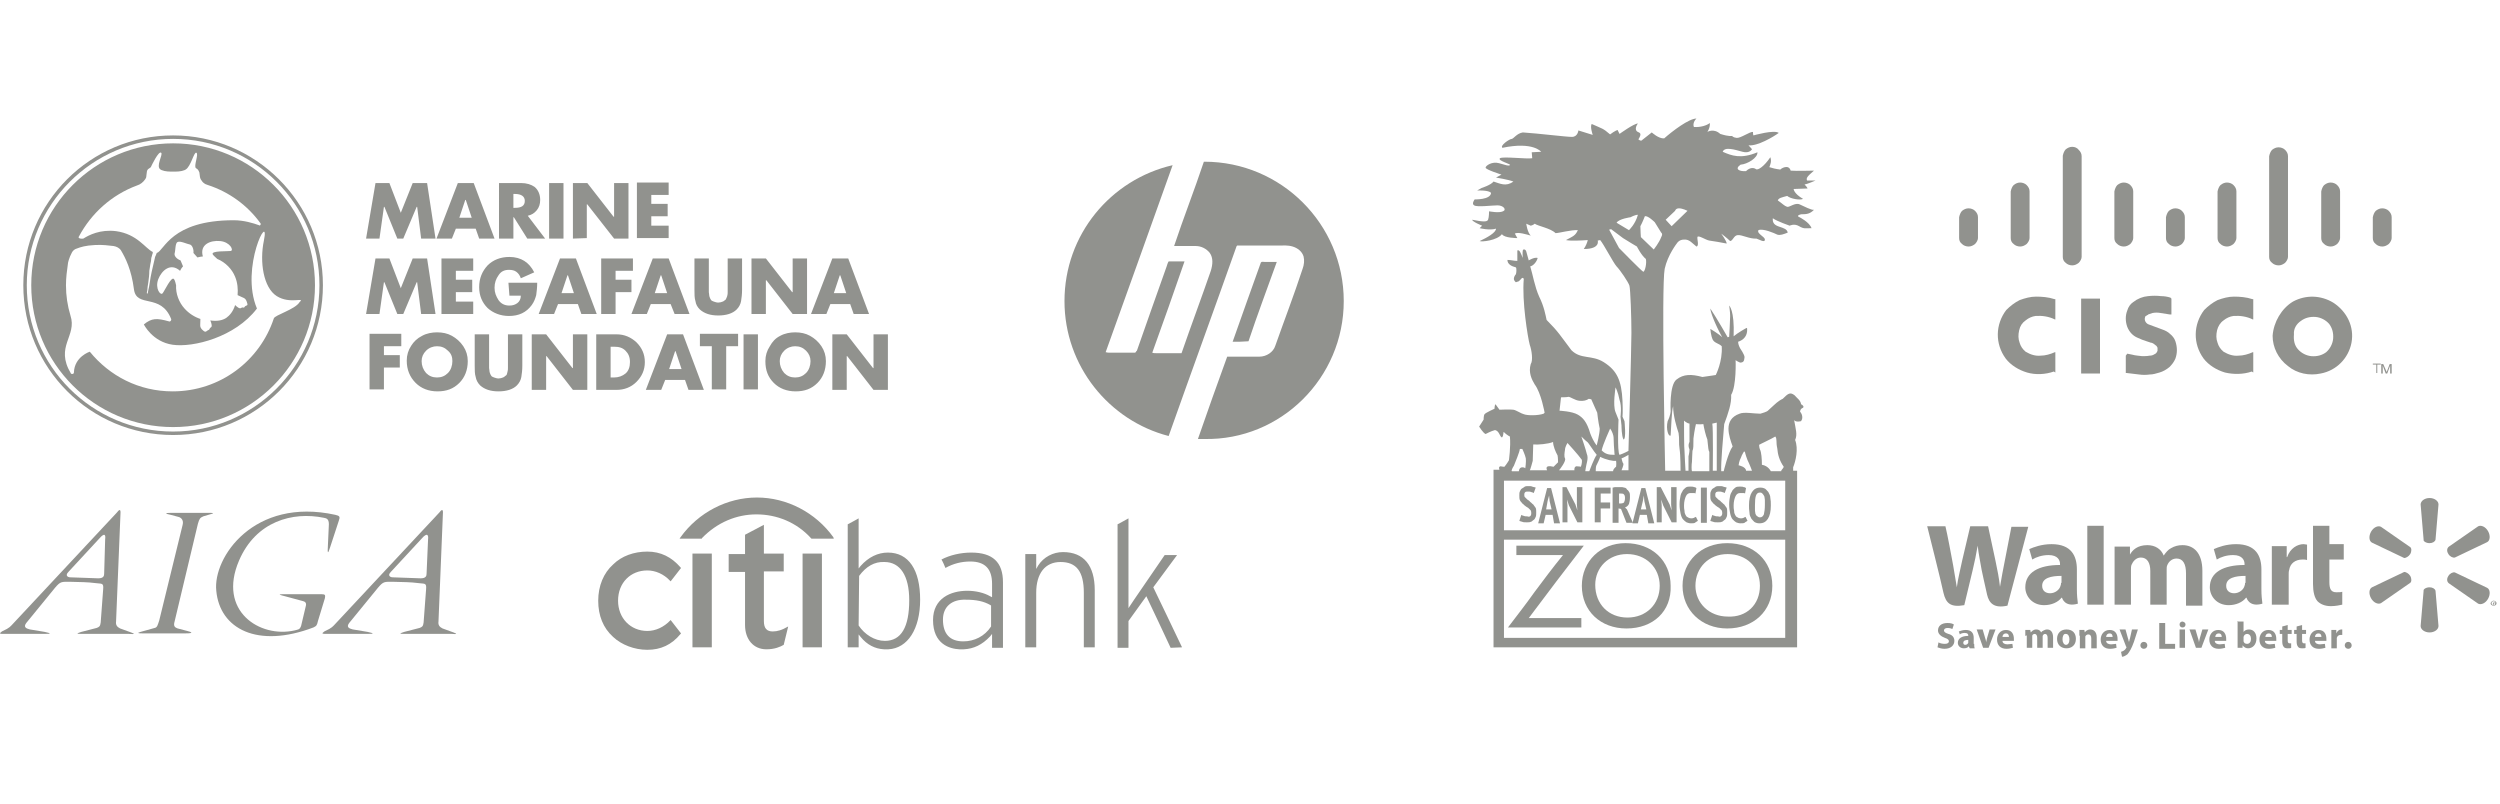 <?xml version="1.0" encoding="utf-8"?>
<!-- Generator: Adobe Illustrator 23.0.1, SVG Export Plug-In . SVG Version: 6.00 Build 0)  -->
<svg version="1.1" id="Layer_1" xmlns:sketch="http://www.bohemiancoding.com/sketch/ns"
	 xmlns="http://www.w3.org/2000/svg" xmlns:xlink="http://www.w3.org/1999/xlink" x="0px" y="0px" viewBox="0 0 504 162"
	 style="enable-background:new 0 0 504 162;" xml:space="preserve">
<style type="text/css">
	.st0{fill-rule:evenodd;clip-rule:evenodd;fill:#91928E;}
	.st1{fill:#91928E;}
</style>
<title>Group</title>
<desc>Created with Sketch.</desc>
<g id="Tablet-Portrait" transform="translate(-133, -2386)" sketch:type="MSArtboardGroup">
	<g id="Group" transform="translate(133, 2386)" sketch:type="MSLayerGroup">
		<g id="Imported-Layers-Copy-3" transform="translate(414.759, 0)" sketch:type="MSShapeGroup">
			<path class="st0" d="M13.8,71.7v3.5H14c0.8,0.1,1.6,0.2,2.5,0.3c0.7,0.1,1.4,0.1,2.1,0c0.7,0,1.3-0.2,2-0.4
				c0.7-0.2,1.4-0.6,2-1.1c0.5-0.5,0.9-1,1.2-1.7c0.4-1.1,0.4-2.3,0-3.5c-0.2-0.6-0.6-1.1-1.1-1.5c-0.4-0.4-1-0.7-1.6-0.9l-2.7-1
				c-0.3-0.1-0.6-0.4-0.7-0.7c-0.1-0.3-0.1-0.5,0-0.8c0-0.1,0.1-0.2,0.2-0.2c0.1-0.1,0.2-0.2,0.3-0.2c0,0,0.1,0,0.1-0.1
				c0.3-0.1,0.6-0.2,0.9-0.3c0.5-0.1,1.1-0.1,1.6,0c0.6,0.1,1.3,0.2,1.9,0.3H23v-3.2L22.8,60c-0.6-0.2-1.3-0.3-1.9-0.3
				c-0.8-0.1-1.7-0.1-2.6,0c-1.1,0.1-2.1,0.5-3,1.2c-0.6,0.4-1,1-1.2,1.7c-0.4,1-0.4,2.2,0,3.3c0.2,0.5,0.5,1,0.9,1.4
				c0.3,0.3,0.7,0.6,1.2,0.8c0.6,0.3,1.2,0.5,1.8,0.7c0.2,0.1,0.4,0.1,0.6,0.2l0.3,0.1h0.1c0.3,0.1,0.6,0.3,0.8,0.5
				c0.2,0.1,0.3,0.3,0.4,0.5c0,0.2,0,0.4,0,0.6c-0.1,0.3-0.3,0.6-0.6,0.7c-0.3,0.2-0.6,0.3-1,0.3c-0.5,0.1-1,0.1-1.5,0.1
				c-0.7-0.1-1.3-0.1-2-0.3c-0.3-0.1-0.7-0.1-1-0.2L13.8,71.7"/>
			<path class="st0" d="M-0.4,75.1V71h-0.1c-0.9,0.4-1.9,0.7-2.9,0.7c-1,0.1-2-0.2-3-0.8c-0.6-0.5-1-1.1-1.2-1.8
				c-0.3-0.8-0.3-1.6-0.1-2.5s0.6-1.5,1.3-2c0.6-0.5,1.3-0.8,2-0.9c1.3-0.1,2.7,0.1,3.9,0.7h0.1v-4.1h-0.2c-1.2-0.4-2.5-0.5-3.7-0.5
				c-1.1,0-2.2,0.3-3.3,0.7c-1,0.5-1.9,1.2-2.7,2c-2.2,2.9-2.3,6.8-0.1,9.8c1,1.3,2.6,2.3,4.3,2.8s3.7,0.4,5.4-0.2L-0.4,75.1"/>
			<path class="st0" d="M4.8,60.2h3.8v15.1H4.8V60.2z"/>
			<path class="st0" d="M65.2,73.5v-0.2h-1.6v0.2h0.7v1.7h0.2v-1.7H65.2"/>
			<path class="st0" d="M65.3,75.3h0.3v-1.6l0,0l0.6,1.6h0.3l0.6-1.6v1.6h0.3v-1.9H67L66.4,75l-0.7-1.6h-0.4L65.3,75.3"/>
			<path class="st0" d="M-19.8,48c0,0.5,0.2,0.9,0.6,1.2c0.3,0.3,0.8,0.5,1.3,0.5s0.9-0.2,1.3-0.5c0.3-0.3,0.6-0.8,0.6-1.2v-4.2
				c0-0.5-0.2-0.9-0.6-1.3c-0.3-0.3-0.8-0.5-1.3-0.5s-0.9,0.2-1.3,0.5c-0.3,0.3-0.5,0.8-0.6,1.3V48"/>
			<path class="st0" d="M-9.4,48c0,0.5,0.2,0.9,0.6,1.2c0.3,0.3,0.8,0.5,1.3,0.5s0.9-0.2,1.3-0.5c0.3-0.3,0.6-0.8,0.6-1.2v-9.4
				c0-0.5-0.2-0.9-0.6-1.3c-0.3-0.3-0.8-0.5-1.3-0.5s-0.9,0.2-1.3,0.5c-0.3,0.3-0.5,0.8-0.6,1.3V48"/>
			<path class="st0" d="M1.1,51.8c0,0.5,0.2,0.9,0.6,1.2C2,53.3,2.5,53.5,3,53.5s0.9-0.2,1.3-0.5c0.3-0.3,0.6-0.8,0.6-1.2V31.5
				c0-0.5-0.2-0.9-0.6-1.3C4,29.8,3.5,29.6,3,29.6s-0.9,0.2-1.3,0.5c-0.3,0.3-0.5,0.8-0.6,1.3V51.8"/>
			<path class="st0" d="M11.5,48c0,0.5,0.2,0.9,0.6,1.2c0.3,0.3,0.8,0.5,1.3,0.5c0.5,0,0.9-0.2,1.3-0.5c0.3-0.3,0.6-0.8,0.6-1.2
				v-9.4c0-0.5-0.2-0.9-0.6-1.3c-0.3-0.3-0.8-0.5-1.3-0.5c-0.5,0-0.9,0.2-1.3,0.5c-0.3,0.3-0.5,0.8-0.6,1.3V48"/>
			<path class="st0" d="M21.9,48c0,0.5,0.2,0.9,0.6,1.2c0.3,0.3,0.8,0.5,1.3,0.5s0.9-0.2,1.3-0.5c0.3-0.3,0.6-0.8,0.6-1.2v-4.2
				c0-0.5-0.2-0.9-0.6-1.3c-0.3-0.3-0.8-0.5-1.3-0.5s-0.9,0.2-1.3,0.5c-0.3,0.3-0.5,0.8-0.6,1.3V48"/>
			<path class="st0" d="M32.3,48c0,0.5,0.2,0.9,0.6,1.2c0.3,0.3,0.8,0.5,1.3,0.5s0.9-0.2,1.3-0.5c0.3-0.3,0.6-0.8,0.6-1.2v-9.4
				c0-0.5-0.2-0.9-0.6-1.3c-0.3-0.3-0.8-0.5-1.3-0.5s-0.9,0.2-1.3,0.5c-0.3,0.3-0.5,0.8-0.6,1.3V48"/>
			<path class="st0" d="M42.7,51.8c0,0.5,0.2,0.9,0.6,1.2c0.3,0.3,0.8,0.5,1.3,0.5s0.9-0.2,1.3-0.5c0.3-0.3,0.6-0.8,0.6-1.2V31.5
				c0-0.5-0.2-0.9-0.6-1.3c-0.3-0.3-0.8-0.5-1.3-0.5c-0.5,0-0.9,0.2-1.3,0.5c-0.3,0.3-0.5,0.8-0.6,1.3L42.7,51.8"/>
			<path class="st0" d="M53.2,48c0,0.5,0.2,0.9,0.6,1.2c0.3,0.3,0.8,0.5,1.3,0.5s0.9-0.2,1.3-0.5c0.3-0.3,0.6-0.8,0.6-1.2v-9.4
				c0-0.5-0.2-0.9-0.6-1.3c-0.3-0.3-0.8-0.5-1.3-0.5s-0.9,0.2-1.3,0.5c-0.3,0.3-0.5,0.8-0.6,1.3V48"/>
			<path class="st0" d="M63.6,48c0,0.5,0.2,0.9,0.6,1.2c0.3,0.3,0.8,0.5,1.3,0.5s0.9-0.2,1.3-0.5c0.3-0.3,0.6-0.8,0.6-1.2v-4.2
				c0-0.5-0.2-0.9-0.6-1.3C66.5,42.2,66,42,65.5,42s-0.9,0.2-1.3,0.5c-0.3,0.3-0.5,0.8-0.6,1.3V48"/>
			<path class="st0" d="M39.5,75.1V71h-0.1c-0.9,0.4-1.9,0.7-2.9,0.7c-1,0.1-2-0.2-3-0.8c-0.6-0.5-1-1.1-1.2-1.8
				c-0.3-0.8-0.3-1.6-0.1-2.5c0.2-0.8,0.6-1.5,1.3-2c0.6-0.5,1.3-0.8,2-0.9c1.3-0.1,2.7,0.1,3.9,0.7h0.1v-4.1h-0.2
				c-1.2-0.4-2.5-0.5-3.7-0.5c-1.1,0-2.2,0.3-3.3,0.7c-1,0.5-1.9,1.2-2.7,2c-2.2,2.9-2.3,6.8-0.1,9.8c1,1.3,2.6,2.3,4.3,2.8
				c1.7,0.4,3.7,0.4,5.4-0.2L39.5,75.1"/>
			<path class="st0" d="M43.4,67.7c0,2.3,1.1,4.6,3.1,6.1c1.8,1.5,4.3,2,6.6,1.5c3.2-0.6,5.6-3.1,6.2-6.2c0.6-3.2-0.9-6.3-3.7-8.1
				c-2.5-1.5-5.5-1.6-8.1-0.2C45.2,62.2,43.6,64.9,43.4,67.7 M49.1,64.7c0.8-0.6,1.8-0.9,3-0.8c1,0.1,2,0.6,2.7,1.4
				c0.6,0.8,0.9,1.8,0.8,3c-0.1,1-0.6,2-1.4,2.7c-0.8,0.6-1.8,0.9-3,0.8c-1-0.1-2-0.6-2.7-1.4s-0.9-1.8-0.8-3
				C47.6,66.3,48.2,65.3,49.1,64.7"/>
		</g>
	</g>
</g>
<g>
	<g>
		<path class="st1" d="M167.8,78.5V67.4h2.9l5.3,6.8h0.1v-6.8h2.9v11.2h-2.9l-5.3-6.8h-0.1v6.8H167.8z M162.5,70.7
			c-0.6-0.6-1.3-0.9-2.2-0.9c-0.8,0-1.6,0.3-2.2,0.9s-0.9,1.3-0.9,2.1c0,0.9,0.3,1.7,0.9,2.4c0.6,0.6,1.3,0.9,2.2,0.9
			c0.9,0,1.6-0.3,2.2-0.9c0.6-0.6,0.9-1.5,0.9-2.4C163.4,72,163.1,71.3,162.5,70.7 M157.3,67.7c0.9-0.5,2-0.7,3-0.7
			c1.1,0,2.1,0.2,3,0.7c0.9,0.5,1.7,1.2,2.3,2.1c0.6,0.9,0.9,1.9,0.9,3c0,1.8-0.6,3.3-1.7,4.4c-1.2,1.2-2.6,1.7-4.4,1.7
			s-3.3-0.6-4.4-1.7c-1.2-1.2-1.7-2.6-1.7-4.4c0-1.1,0.3-2.1,0.9-3C155.7,68.9,156.3,68.2,157.3,67.7 M152.8,78.5h-2.9V67.4h2.9
			V78.5z M146.4,69.8v8.7h-2.9v-8.7h-2.4v-2.5h7.7v2.5H146.4z M137.4,74.4l-1.2-3.6h-0.1l-1.2,3.6H137.4z M138.1,76.6h-4l-0.8,2
			h-3.1l4.3-11.2h3.2l4.2,11.2h-3.1L138.1,76.6z M123.1,69.8v6.3h0.7c0.9,0,1.7-0.3,2.3-0.8c0.6-0.5,0.9-1.3,0.9-2.3
			c0-1-0.3-1.7-0.9-2.3c-0.6-0.6-1.3-0.8-2.3-0.8H123.1z M120.2,78.5V67.4h4.1c1.6,0,2.9,0.6,4,1.6c1.1,1.1,1.7,2.4,1.7,4
			s-0.6,2.9-1.7,4c-1.1,1.1-2.5,1.6-4,1.6H120.2z M107.2,78.5V67.4h2.9l5.3,6.8h0.1v-6.8h2.9v11.2h-2.9l-5.3-6.8h-0.1v6.8H107.2z
			 M102.4,67.4h2.9v6.3c0,0.9-0.1,1.7-0.2,2.3s-0.4,1.2-0.9,1.7c-0.8,0.8-2.1,1.2-3.7,1.2c-1.6,0-2.8-0.4-3.7-1.2
			c-0.5-0.5-0.8-1.1-0.9-1.7c-0.2-0.6-0.2-1.4-0.2-2.3v-6.3h2.9v5.9c0,0.3,0,0.7,0,0.9c0,0.2,0.1,0.5,0.1,0.8
			c0.1,0.3,0.2,0.6,0.3,0.7c0.1,0.2,0.3,0.3,0.6,0.4c0.3,0.1,0.6,0.2,0.9,0.2c0.3,0,0.7-0.1,0.9-0.2c0.3-0.1,0.4-0.3,0.6-0.4
			s0.2-0.4,0.3-0.7c0.1-0.3,0.1-0.6,0.1-0.8c0-0.2,0-0.6,0-0.9v-5.9H102.4z M90.3,70.7c-0.6-0.6-1.3-0.9-2.2-0.9
			c-0.8,0-1.6,0.3-2.2,0.9c-0.6,0.6-0.9,1.3-0.9,2.1c0,0.9,0.3,1.7,0.9,2.4c0.6,0.6,1.3,0.9,2.2,0.9c0.9,0,1.6-0.3,2.2-0.9
			c0.6-0.6,0.9-1.5,0.9-2.4C91.2,72,91,71.3,90.3,70.7 M85.1,67.7c0.9-0.5,2-0.7,3-0.7c1.1,0,2.1,0.2,3,0.7s1.7,1.2,2.3,2.1
			c0.6,0.9,0.9,1.9,0.9,3c0,1.8-0.6,3.3-1.7,4.4c-1.2,1.2-2.6,1.7-4.4,1.7s-3.3-0.6-4.4-1.7C82.6,76,82,74.5,82,72.7
			c0-1.1,0.3-2.1,0.9-3C83.4,68.9,84.1,68.2,85.1,67.7 M80.9,69.8h-3.5v1.8h3.2v2.5h-3.2v4.4h-2.9V67.3h6.4V69.8z M170.6,59.1
			l-1.2-3.6h-0.1l-1.2,3.6H170.6z M171.4,61.3h-4l-0.8,2h-3.1l4.3-11.2h3.2l4.2,11.2h-3.1L171.4,61.3z M151.5,63.3V52.1h2.9l5.3,6.8
			h0.1v-6.8h2.9v11.2h-2.9l-5.3-6.8h-0.1v6.8H151.5z M146.7,52.1h2.9v6.3c0,0.9-0.1,1.7-0.2,2.3s-0.4,1.2-0.9,1.7
			c-0.8,0.8-2.1,1.2-3.7,1.2c-1.6,0-2.8-0.4-3.7-1.2c-0.5-0.5-0.8-1-0.9-1.7c-0.2-0.6-0.2-1.4-0.2-2.3v-6.3h2.9V58
			c0,0.3,0,0.7,0,0.9c0,0.2,0.1,0.5,0.1,0.8c0.1,0.3,0.2,0.6,0.3,0.7c0.1,0.2,0.3,0.3,0.6,0.4c0.3,0.1,0.6,0.2,0.9,0.2
			s0.7-0.1,0.9-0.2c0.3-0.1,0.4-0.3,0.6-0.4c0.1-0.2,0.2-0.4,0.3-0.7c0.1-0.3,0.1-0.6,0.1-0.8c0-0.2,0-0.6,0-0.9v-5.9H146.7z
			 M134.5,59.1l-1.2-3.6h-0.1l-1.2,3.6H134.5z M135.2,61.3h-4l-0.8,2h-3.1l4.3-11.2h3.2l4.2,11.2H136L135.2,61.3z M127.6,54.6h-3.5
			v1.8h3.2v2.5h-3.2v4.4h-2.9V52.1h6.4V54.6z M115.7,59.1l-1.2-3.6h-0.1l-1.2,3.6H115.7z M116.5,61.3h-4l-0.8,2h-3.1l4.3-11.2h3.2
			l4.2,11.2h-3.1L116.5,61.3z M102.5,57h5.8c0,0.9-0.1,1.8-0.2,2.5c-0.2,0.7-0.4,1.3-0.9,2c-1.1,1.5-2.6,2.2-4.6,2.2
			c-1.7,0-3.2-0.6-4.3-1.6c-1.1-1.1-1.7-2.5-1.7-4.2c0-1.8,0.6-3.2,1.7-4.4c1.1-1.1,2.6-1.7,4.4-1.7c1.2,0,2.2,0.3,3,0.8
			c0.8,0.5,1.5,1.3,2,2.3l-2.7,1.2c-0.2-0.6-0.5-1-0.9-1.3c-0.4-0.3-0.9-0.4-1.5-0.4c-0.9,0-1.6,0.3-2.1,1.1
			c-0.5,0.7-0.8,1.5-0.8,2.5s0.3,1.7,0.8,2.5c0.5,0.7,1.2,1.1,2.2,1.1c0.7,0,1.2-0.2,1.6-0.5s0.7-0.8,0.7-1.5h-2.3L102.5,57
			L102.5,57z M95.4,54.6h-3.5v1.8h3.3v2.5h-3.3v1.9h3.5v2.5H89V52.1h6.4L95.4,54.6L95.4,54.6z M73.8,63.3l1.9-11.2h2.8l2.3,6l2.4-6
			h2.9l1.7,11.2h-2.9l-0.8-6.4H84l-2.7,6.4h-1.2l-2.6-6.4h-0.1l-0.9,6.4H73.8z M134.8,39.3h-3.5v1.8h3.3v2.5h-3.3v1.9h3.5V48h-6.4
			V36.8h6.4V39.3z M115.5,48.1V36.9h2.9l5.3,6.8h0.1v-6.8h2.9v11.2h-2.9l-5.4-6.9h-0.1V48L115.5,48.1L115.5,48.1z M113.6,48.1h-2.9
			V36.9h2.9V48.1z M103.5,39.1v2.8h0.3c1.3,0,2-0.4,2-1.4c0-0.9-0.7-1.4-2-1.4H103.5z M106.4,43.5l3.5,4.6h-3.6l-2.7-4.3h-0.1v4.3
			h-2.9V36.9h4.4c1.2,0,2.1,0.3,2.8,0.8c0.7,0.6,1.1,1.5,1.1,2.6c0,0.8-0.2,1.5-0.7,2.1C107.7,43,107.2,43.3,106.4,43.5 M95.1,43.9
			l-1.2-3.6h-0.1l-1.2,3.6H95.1z M95.9,46.1h-4l-0.8,2H88l4.3-11.2h3.2l4.2,11.2h-3.1L95.9,46.1z M73.8,48.1l1.9-11.2h2.8l2.3,6
			l2.4-6h2.9l1.7,11.2h-2.9l-0.8-6.4H84l-2.7,6.4h-1.2l-2.6-6.4h-0.1l-0.9,6.4H73.8z"/>
	</g>
	<g>
		<path class="st1" d="M34.9,28.9c-15.8,0-28.6,12.8-28.6,28.6s12.8,28.6,28.6,28.6s28.6-12.8,28.6-28.6
			C63.5,41.7,50.7,28.9,34.9,28.9z M15.9,47.7c2.5-4.7,6.6-8.4,11.7-10.3c0.7-0.2,1.3-0.7,1.7-1.3c0.1-0.2,0.2-0.3,0.2-0.6l0.1-0.8
			c0-0.3,0.2-0.6,0.4-0.7l0.3-0.2c0.1-0.1,0.2-0.2,0.2-0.3c0,0,1.5-3.2,2-2.7c0.4,0.4-1.2,2.8-0.1,3.4l0.2,0.1
			c0.7,0.3,1.6,0.3,2.3,0.3s1.6,0,2.3-0.3l0.2-0.1c1.1-0.6,1.7-3.7,2.2-3.4s-0.6,2.7-0.1,3.1l0.3,0.2c0.2,0.2,0.3,0.4,0.4,0.7
			l0.1,0.8c0,0.2,0.1,0.4,0.2,0.6c0.2,0.3,0.4,0.6,0.6,0.7c0.2,0.2,0.5,0.3,0.8,0.4c4.3,1.4,8,4.1,10.6,7.7c0.2,0.2-0.1,0.6-0.3,0.4
			c-1.1-0.4-3-1-5.1-1c-12.7,0-14,6.2-15.5,6.6c-0.1,0.2-0.1,0.3-0.2,0.5c-0.1,0.2-0.2,0.4-0.2,0.6c-0.1,0.4-0.2,0.8-0.3,1.3
			c-0.1,0.4-0.2,0.8-0.3,1.3c-0.2,0.8-0.3,1.6-0.4,2.2c-0.1,0.7-0.2,1.2-0.3,1.6c-0.1,0.4-0.1,0.6-0.1,0.6l-0.1,0.1l-0.1-0.1
			c0,0,0-0.2,0.1-0.6c0-0.4,0.1-0.9,0.2-1.6c0.1-0.7,0.2-1.5,0.2-2.3c0.1-0.4,0.1-0.8,0.2-1.3c0.1-0.4,0.2-0.9,0.2-1.3
			c0.1-0.2,0.1-0.4,0.2-0.7c0.1-0.2,0.1-0.3,0.1-0.5c-1.5-0.7-3.1-3.6-7.4-4.2c-3.2-0.4-5.5,0.8-6.6,1.5
			C16,48.2,15.7,47.9,15.9,47.7z M42.5,66c-0.3,0.2-0.2,0.4-0.4,0.5c-0.3,0.1-0.3,0.2-0.5,0.3c-0.2,0.1-0.3,0.2-0.9-0.4
			c-0.5-0.6-0.3-0.8-0.3-2.1c-1.2-0.4-2.3-1.1-3.2-2.1c-1.1-1.2-1.8-3-1.7-4.7c-0.1-0.4-0.2-0.9-0.4-1.2c-0.5-0.8-2,2.5-2.3,2.8
			c-0.4,0.6-1.6-0.9-0.9-2.8c0.7-1.8,2.5-3.4,4.4-1.7c0.1-0.2,0.3-0.6,0.6-0.9l-0.5-1.2c-0.8-0.3-1.3-0.9-1.2-1.4
			c0.2-0.6,0.1-2.1,0.6-2.3c0.5-0.3,1.9,0.4,2.5,0.5c0.4,0.1,0.8,0.9,0.7,1.7l0.8,0.9c0.4-0.1,0.9-0.2,1.1-0.2
			c-0.7-2.4,1.5-3.3,3.5-3.1s2.8,1.9,2.1,2c-0.5,0.1-4.1-0.1-3.6,0.7c0.2,0.3,0.6,0.6,0.9,0.9c1.7,0.7,3,2.1,3.6,3.6
			c0.5,1.2,0.6,2.5,0.5,3.7c1.2,0.6,1.5,0.5,1.8,1.2c0.3,0.8,0.2,0.8,0,0.9c-0.2,0.1-0.3,0.1-0.4,0.3c-0.2,0.3-0.3-0.1-0.7,0.2
			c-0.3,0.2-0.8-0.2-1.2-0.6c-0.4,1.3-1.1,2.1-1.8,2.6c-0.8,0.5-1.8,0.7-3.2,0.5C42.7,65.3,42.8,65.9,42.5,66z M55.2,64.2
			c-2.8,8.5-10.8,14.7-20.4,14.7c-6.8,0-12.7-3.1-16.7-8c0,0-3.1,1-3.2,4.2c0,0.3-0.4,0.4-0.6,0.2c-3.3-5.5,1.3-7.5-0.1-11.7
			c-0.6-2-0.9-4-0.9-6.1c0-1.5,0.2-3,0.4-4.4c0-0.1,0.2-1.1,0.8-2.2c0.2-0.4,0.6-0.7,1-0.8c0.8-0.3,1.7-0.6,3.6-0.7
			c1.5-0.1,2.9,0.1,3.8,0.2c0.6,0.1,1.2,0.4,1.5,0.9c0.9,1.5,2.1,3.9,2.6,7.8s5.4,0.7,7.5,6c0.1,0.3-0.2,0.6-0.4,0.5
			c-2.5-0.7-3.5-0.7-5.1,0.6c0,0,1.7,3.5,5.8,4.1s12.6-1.5,17-7.3c-3.5-8.3,2.7-20,1.4-13.7c-0.9,4.3-0.1,9.5,2.6,11.2
			s5.8,0.1,4.6,1.2C59.5,62.4,55.4,63.5,55.2,64.2z"/>
		<path class="st1" d="M34.9,27.3c-16.7,0-30.2,13.5-30.2,30.2s13.5,30.2,30.2,30.2s30.2-13.5,30.2-30.2S51.5,27.3,34.9,27.3z
			 M34.9,87C18.6,87,5.4,73.8,5.4,57.5c0-16.2,13.2-29.5,29.5-29.5s29.5,13.2,29.5,29.5C64.4,73.8,51.1,87,34.9,87z"/>
	</g>
</g>
<g id="Imported-Layers-Copy" transform="translate(275, 12)" sketch:type="MSShapeGroup">
	<path id="Fill-1" class="st0" d="M115.8,117.5c0.3,0.2,0.8,0.3,1.3,0.3s0.8-0.2,0.8-0.5s-0.2-0.5-0.8-0.7c-0.8-0.3-1.4-0.8-1.4-1.5
		c0-0.9,0.7-1.5,1.9-1.5c0.6,0,1,0.1,1.3,0.3l-0.3,0.9c-0.2-0.1-0.6-0.2-1-0.2c-0.4,0-0.7,0.2-0.7,0.5s0.3,0.5,0.9,0.7
		c0.8,0.2,1.2,0.7,1.2,1.4c0,0.8-0.6,1.6-2,1.6c-0.6,0-1.1-0.2-1.4-0.3L115.8,117.5"/>
	<path id="Fill-2" class="st0" d="M123,117.8c0,0.3,0,0.7,0.1,0.9h-1l-0.2-0.4l0,0c-0.2,0.3-0.6,0.4-1,0.4c-0.7,0-1.2-0.5-1.2-1.1
		c0-0.9,0.8-1.4,2.1-1.4v-0.1c0-0.2-0.1-0.5-0.7-0.5c-0.4,0-0.8,0.1-1,0.3l-0.2-0.6c0.3-0.1,0.8-0.3,1.4-0.3c1.2,0,1.6,0.7,1.6,1.6
		v1.2H123z M121.9,117c-0.6,0-1.1,0.1-1.1,0.6c0,0.3,0.2,0.4,0.4,0.4c0.3,0,0.5-0.2,0.6-0.4c0-0.1,0-0.1,0-0.2V117H121.9z"/>
	<path id="Fill-3" class="st0" d="M124.7,114.9l0.5,1.7c0.1,0.3,0.2,0.6,0.2,0.9l0,0c0.1-0.3,0.1-0.6,0.2-0.9l0.5-1.7h1.2l-1.4,3.7
		h-1.1l-1.3-3.7H124.7"/>
	<path id="Fill-4" class="st0" d="M128.7,117.2c0,0.5,0.5,0.7,1,0.7c0.4,0,0.7-0.1,1-0.1l0.1,0.8c-0.4,0.1-0.8,0.2-1.3,0.2
		c-1.2,0-1.9-0.7-1.9-1.9c0-0.9,0.6-1.9,1.8-1.9s1.6,0.9,1.6,1.8c0,0.2,0,0.4,0,0.4H128.7L128.7,117.2z M130,116.4
		c0-0.3-0.1-0.7-0.6-0.7c-0.5,0-0.7,0.4-0.7,0.7H130L130,116.4z"/>
	<path id="Fill-5" class="st0" d="M133.3,116.2c0-0.5,0-0.8,0-1.2h1l0.1,0.5l0,0c0.2-0.2,0.5-0.6,1.1-0.6c0.5,0,0.8,0.2,1,0.6l0,0
		c0.1-0.2,0.3-0.3,0.5-0.4c0.2-0.1,0.4-0.2,0.7-0.2c0.7,0,1.2,0.5,1.2,1.6v2.1h-1.1v-2c0-0.5-0.2-0.8-0.5-0.8s-0.4,0.2-0.5,0.4
		c0,0.1,0,0.2,0,0.3v2.1h-1.1v-2c0-0.5-0.2-0.8-0.5-0.8s-0.5,0.2-0.5,0.4c0,0.1,0,0.2,0,0.3v2.1h-1.1v-2.5"/>
	<path id="Fill-6" class="st0" d="M143.5,116.8c0,1.3-0.9,1.9-1.9,1.9c-1.1,0-1.9-0.7-1.9-1.9c0-1.2,0.8-1.9,1.9-1.9
		C142.8,114.9,143.5,115.6,143.5,116.8L143.5,116.8z M140.8,116.9c0,0.6,0.3,1.1,0.7,1.1c0.4,0,0.7-0.4,0.7-1.1
		c0-0.5-0.2-1.1-0.7-1.1C141,115.7,140.8,116.3,140.8,116.9L140.8,116.9z"/>
	<path id="Fill-7" class="st0" d="M144.2,116.2c0-0.5,0-0.8,0-1.2h1l0.1,0.5l0,0c0.1-0.2,0.5-0.6,1.1-0.6c0.7,0,1.3,0.5,1.3,1.6v2.2
		h-1.1v-2c0-0.5-0.2-0.8-0.6-0.8c-0.3,0-0.5,0.2-0.6,0.4c0,0.1,0,0.2,0,0.3v2.1h-1.1v-2.6"/>
	<path id="Fill-8" class="st0" d="M149.6,117.2c0,0.5,0.5,0.7,1,0.7c0.4,0,0.7-0.1,1-0.1l0.1,0.8c-0.4,0.1-0.8,0.2-1.3,0.2
		c-1.2,0-1.9-0.7-1.9-1.9c0-0.9,0.6-1.9,1.8-1.9c1.2,0,1.6,0.9,1.6,1.8c0,0.2,0,0.4,0,0.4H149.6L149.6,117.2z M150.9,116.4
		c0-0.3-0.1-0.7-0.6-0.7c-0.5,0-0.7,0.4-0.7,0.7H150.9L150.9,116.4z"/>
	<path id="Fill-9" class="st0" d="M153.5,114.9l0.5,1.8c0.1,0.2,0.1,0.5,0.2,0.7l0,0c0.1-0.2,0.1-0.5,0.2-0.7l0.4-1.8h1.2l-0.8,2.5
		c-0.5,1.4-0.9,2-1.3,2.5c-0.4,0.3-0.8,0.5-1.1,0.5l-0.2-1c0.1,0,0.3-0.1,0.5-0.2c0.2-0.1,0.4-0.3,0.5-0.5c0-0.1,0.1-0.1,0.1-0.2
		c0,0,0-0.1-0.1-0.2l-1.3-3.4h1.2"/>
	<path id="Fill-10" class="st0" d="M157.2,118.8c-0.4,0-0.7-0.3-0.7-0.7s0.3-0.7,0.7-0.7s0.7,0.3,0.7,0.7S157.6,118.8,157.2,118.8
		L157.2,118.8"/>
	<path id="Fill-11" class="st0" d="M160.4,113.6h1.1v4.2h2v1h-3.2V113.6"/>
	<path id="Fill-12" class="st0" d="M165.6,113.9c0,0.3-0.2,0.6-0.6,0.6c-0.4,0-0.6-0.3-0.6-0.6s0.2-0.6,0.6-0.6
		C165.4,113.4,165.6,113.6,165.6,113.9L165.6,113.9z M164.4,114.9h1.1v3.7h-1.1V114.9z"/>
	<path id="Fill-13" class="st0" d="M167.6,114.9l0.5,1.7c0.1,0.3,0.2,0.6,0.2,0.9l0,0c0.1-0.3,0.1-0.6,0.2-0.9l0.5-1.7h1.2l-1.4,3.7
		h-1.1l-1.3-3.7H167.6"/>
	<path id="Fill-14" class="st0" d="M171.5,117.2c0,0.5,0.5,0.7,1,0.7c0.4,0,0.7-0.1,1-0.1l0.1,0.8c-0.4,0.1-0.8,0.2-1.3,0.2
		c-1.2,0-1.9-0.7-1.9-1.9c0-0.9,0.6-1.9,1.8-1.9c1.2,0,1.6,0.9,1.6,1.8c0,0.2,0,0.4,0,0.4H171.5L171.5,117.2z M172.9,116.4
		c0-0.3-0.1-0.7-0.6-0.7c-0.5,0-0.7,0.4-0.7,0.7H172.9L172.9,116.4z"/>
	<path id="Fill-15" class="st0" d="M176.2,113.3h1.1v2.1l0,0c0.2-0.3,0.6-0.5,1.1-0.5c0.9,0,1.5,0.7,1.5,1.8c0,1.3-0.8,2-1.7,2
		c-0.4,0-0.8-0.2-1.1-0.6l0,0v0.5h-1c0-0.2,0-0.7,0-1.1v-4.3H176.2z M177.3,117.1c0,0.1,0,0.1,0,0.2c0.1,0.3,0.3,0.5,0.7,0.5
		c0.5,0,0.8-0.4,0.8-1s-0.3-1-0.8-1c-0.3,0-0.6,0.2-0.7,0.6c0,0.1,0,0.1,0,0.2V117.1L177.3,117.1z"/>
	<path id="Fill-16" class="st0" d="M181.6,117.2c0,0.5,0.5,0.7,1,0.7c0.4,0,0.7-0.1,1-0.1l0.1,0.8c-0.4,0.1-0.8,0.2-1.3,0.2
		c-1.2,0-1.9-0.7-1.9-1.9c0-0.9,0.6-1.9,1.8-1.9c1.2,0,1.6,0.9,1.6,1.8c0,0.2,0,0.4,0,0.4H181.6L181.6,117.2z M183,116.4
		c0-0.3-0.1-0.7-0.6-0.7c-0.5,0-0.7,0.4-0.7,0.7H183L183,116.4z"/>
	<path id="Fill-17" class="st0" d="M186.2,114v1h0.8v0.8h-0.8v1.3c0,0.4,0.1,0.6,0.4,0.6c0.2,0,0.2,0,0.3,0v0.9
		c-0.1,0.1-0.4,0.1-0.7,0.1c-0.4,0-0.7-0.1-0.8-0.3c-0.2-0.2-0.3-0.6-0.3-1.1v-1.5h-0.5V115h0.5v-0.7L186.2,114"/>
	<path id="Fill-18" class="st0" d="M189.1,114v1h0.8v0.8h-0.8v1.3c0,0.4,0.1,0.6,0.4,0.6c0.2,0,0.2,0,0.3,0v0.9
		c-0.1,0.1-0.4,0.1-0.7,0.1c-0.4,0-0.7-0.1-0.8-0.3c-0.2-0.2-0.3-0.6-0.3-1.1v-1.5h-0.5V115h0.5v-0.7L189.1,114"/>
	<path id="Fill-19" class="st0" d="M191.7,117.2c0,0.5,0.5,0.7,1,0.7c0.4,0,0.7-0.1,1-0.1l0.1,0.8c-0.4,0.1-0.8,0.2-1.3,0.2
		c-1.2,0-1.9-0.7-1.9-1.9c0-0.9,0.6-1.9,1.8-1.9c1.2,0,1.6,0.9,1.6,1.8c0,0.2,0,0.4,0,0.4H191.7L191.7,117.2z M193,116.4
		c0-0.3-0.1-0.7-0.6-0.7c-0.5,0-0.7,0.4-0.7,0.7H193L193,116.4z"/>
	<path id="Fill-20" class="st0" d="M195,116.2c0-0.5,0-0.9,0-1.2h1v0.7l0,0c0.2-0.5,0.6-0.8,1-0.8c0.1,0,0.2,0,0.2,0v1.1
		c-0.1,0-0.2,0-0.3,0c-0.4,0-0.7,0.2-0.8,0.6c0,0.1,0,0.2,0,0.3v1.8H195V116.2"/>
	<path id="Fill-21" class="st0" d="M198.4,118.8c-0.4,0-0.7-0.3-0.7-0.7s0.3-0.7,0.7-0.7c0.4,0,0.7,0.3,0.7,0.7
		C199.1,118.5,198.8,118.8,198.4,118.8L198.4,118.8"/>
	<path id="Fill-22" class="st0" d="M214.8,97.5c0.6,0,1.1-0.3,1.2-0.7l0.6-7.1c0-0.7-0.8-1.3-1.8-1.3s-1.8,0.6-1.8,1.3l0.6,7.1
		C213.5,97.1,214.1,97.5,214.8,97.5L214.8,97.5"/>
	<path id="Fill-23" class="st0" d="M210.9,99.7c0.3-0.5,0.3-1.2,0-1.4l-5.9-4.1c-0.6-0.3-1.5,0.1-2,1c-0.5,0.9-0.4,1.9,0.2,2.2
		l6.5,3.1C210,100.5,210.6,100.2,210.9,99.7L210.9,99.7"/>
	<path id="Fill-24" class="st0" d="M218.6,99.7c0.3,0.5,0.9,0.8,1.3,0.7l6.5-3.1c0.6-0.3,0.7-1.3,0.2-2.2c-0.5-0.9-1.4-1.3-2-1
		l-5.9,4.1C218.3,98.5,218.2,99.1,218.6,99.7L218.6,99.7"/>
	<path id="Fill-25" class="st0" d="M214.8,106.4c0.6,0,1.1,0.3,1.2,0.7l0.6,7.1c0,0.7-0.8,1.3-1.8,1.3s-1.8-0.6-1.8-1.3l0.6-7.1
		C213.5,106.8,214.1,106.4,214.8,106.4L214.8,106.4"/>
	<path id="Fill-26" class="st0" d="M218.6,104.1c0.3-0.5,0.9-0.8,1.3-0.7l6.5,3.1c0.6,0.3,0.7,1.3,0.2,2.2c-0.5,0.9-1.4,1.3-2,1
		l-5.9-4.1C218.3,105.3,218.2,104.7,218.6,104.1L218.6,104.1"/>
	<path id="Fill-27" class="st0" d="M210.9,104.1c0.3,0.5,0.3,1.2,0,1.4l-5.9,4.1c-0.6,0.3-1.5-0.1-2-1c-0.5-0.9-0.4-1.9,0.2-2.2
		l6.5-3.1C210,103.3,210.6,103.6,210.9,104.1L210.9,104.1"/>
	<path id="Fill-28" class="st0" d="M180.9,102.8c0-2.7-1.1-5.1-5.1-5.1c-2,0-3.6,0.6-4.5,1l0.6,2.1c0.8-0.5,2-0.9,3.3-0.9
		c1.9,0,2.3,1.1,2.3,1.8v0.2c-4.3,0-7,1.5-7,4.5c0,1.8,1.4,3.6,3.8,3.6c1.5,0,2.8-0.6,3.5-1.5h0.1c0,0,0.5,2,3.2,1.2
		c-0.1-0.8-0.2-1.7-0.2-2.9v-4.1H180.9z M177.6,105.5c0,0.2,0,0.4-0.1,0.6c-0.2,0.8-1.1,1.5-2.1,1.5c-0.9,0-1.6-0.5-1.6-1.5
		c0-1.6,1.8-2,3.9-2V105.5L177.6,105.5z"/>
	<path id="Fill-29" class="st0" d="M113.5,94c0,0,2.9,11.5,3.3,13.5c0.5,2.1,1.4,3,4.2,2.5l1.7-7.1c0.4-1.7,0.7-3.1,1-4.9l0,0
		c0.2,1.8,0.5,3.1,0.8,4.9c0,0,0.7,3.3,1.1,5c0.4,1.7,1.4,2.8,4.1,2.2l4.2-15.9h-3.4l-1.3,6.7c-0.4,2-0.7,3.6-1,5.4l0,0
		c-0.2-1.8-0.5-3.3-0.9-5.2l-1.5-7h-3.6l-1.6,6.8c-0.4,2-0.9,3.8-1.1,5.5l0,0c-0.3-1.6-0.6-3.8-1-5.8c0,0-0.9-4.9-1.3-6.5H113.5"/>
	<path id="Fill-30" class="st0" d="M143.7,102.8c0-2.7-1.1-5.1-5.1-5.1c-2,0-3.6,0.6-4.5,1l0.6,2.1c0.8-0.5,2-0.9,3.3-0.9
		c1.9,0,2.3,1.1,2.3,1.8v0.2c-4.3,0-7,1.5-7,4.5c0,1.8,1.4,3.6,3.8,3.6c1.5,0,2.8-0.6,3.5-1.5h0.1c0,0,0.5,2,3.2,1.2
		c-0.1-0.8-0.2-1.7-0.2-2.9v-4.1H143.7z M140.5,105.5c0,0.2,0,0.4-0.1,0.6c-0.2,0.8-1.1,1.5-2.1,1.5c-0.9,0-1.6-0.5-1.6-1.5
		c0-1.6,1.8-2,3.9-2V105.5L140.5,105.5z"/>
	<path id="Fill-31" class="st0" d="M149.1,106.5V94h-3.3v15.9h3.3V106.5"/>
	<path id="Fill-32" class="st0" d="M191.3,94v11.7c0,1.6,0.3,2.8,0.9,3.5c0.6,0.6,1.5,1,2.7,1c0.9,0,1.9-0.2,2.3-0.3v-2.6
		c-0.3,0.1-0.7,0.1-1.2,0.1c-1.1,0-1.4-0.7-1.4-2.1v-4.5h2.9v-3.1h-2.9V94H191.3"/>
	<path id="Fill-33" class="st0" d="M183,97.9v12h3.4v-6.1c0-0.3,0-0.6,0.1-0.9c0.2-1.3,1.2-2.1,2.7-2.1c0.4,0,0.6,0,0.9,0.1v-3.1
		c-0.2,0-0.4-0.1-0.7-0.1c-1.2,0-2.7,0.8-3.3,2.6H186v-2.2H183"/>
	<path id="Fill-34" class="st0" d="M151.3,97.9v12h3.3v-7c0-0.3,0-0.7,0.1-1c0.3-0.7,0.9-1.5,1.9-1.5c1.3,0,1.9,1.1,1.9,2.7v6.8h3.3
		v-7c0-0.3,0-0.7,0.1-0.9c0.3-0.8,1-1.4,1.9-1.4c1.3,0,1.9,1.1,1.9,3v6.5h3.3v-7c0-3.7-1.8-5.2-4-5.2c-0.9,0-1.6,0.2-2.3,0.6
		c-0.6,0.3-1,0.8-1.5,1.5l0,0c-0.5-1.3-1.7-2.1-3.3-2.1c-2,0-3,1-3.5,1.9l0,0v-1.6H151.3"/>
	<path id="Fill-35" class="st0" d="M227.7,109.1c0.3,0,0.6,0.2,0.6,0.5s-0.2,0.5-0.6,0.5c-0.3,0-0.6-0.2-0.6-0.5
		C227.2,109.4,227.4,109.1,227.7,109.1L227.7,109.1L227.7,109.1z M227.7,109.2c-0.2,0-0.4,0.2-0.4,0.4s0.2,0.4,0.4,0.4
		s0.4-0.2,0.4-0.4C228.2,109.4,228,109.2,227.7,109.2L227.7,109.2L227.7,109.2z M227.7,109.9h-0.1v-0.5c0.1,0,0.1,0,0.2,0
		c0.1,0,0.1,0,0.2,0l0.1,0.1c0,0.1,0,0.1-0.1,0.1l0,0c0.1,0,0.1,0.1,0.1,0.1c0,0.1,0,0.1,0,0.1H228v-0.1c0-0.1,0-0.1-0.1-0.1h-0.1
		v0.3H227.7z M227.7,109.6L227.7,109.6c0.1,0,0.2,0,0.2-0.1c0-0.1,0-0.1-0.1-0.1h-0.1V109.6L227.7,109.6z"/>
</g>
<g id="Imported-Layers-Copy-5" transform="translate(196, 76)" sketch:type="MSShapeGroup">
	<path class="st0" d="M74.9-15.3c0-15.5-12.6-28.1-28.1-28.1h-0.1c-1.9,5.7-4.1,11.3-6,17c1.4,0,2.9,0,4.4,0c1,0,2.1,0.5,2.8,1.4
		c0.7,1,0.6,2.3,0.2,3.6c-1.9,5.5-4,11.1-5.9,16.6c-1.7,0-3.5,0-5.2,0c-0.2,0-0.5,0-0.7-0.1c2.2-6.1,4.4-12.3,6.5-18.4
		c-1,0-2,0-3.2,0c-0.2,0.3-0.3,0.7-0.4,1c-2,5.6-4,11.3-6,17C33-5.2,33-4.9,32.8-4.9c-1.6,0-3.4,0-5,0c-0.3,0-0.6,0-0.9-0.1
		c4.5-12.5,9-25.1,13.5-37.7c-12.5,2.9-21.8,14-21.8,27.4c0,13.1,9,24.1,21,27.2c4.5-12.7,9.1-25.3,13.6-38c0-0.1,0.1-0.3,0.2-0.4
		c2.8,0,5.6,0,8.4,0c0.9,0,1.8-0.1,2.8,0.2c1,0.3,1.9,1,2.2,2c0.2,0.8,0.1,1.7-0.2,2.5c-1.7,5.2-3.7,10.4-5.5,15.5
		c-0.4,1.3-1.8,2.2-3.2,2.2c-2.1,0-4.4,0-6.5,0c-2,5.5-4,11.1-5.9,16.6c0.4,0,0.9,0,1.3,0C62.2,12.8,74.9,0.2,74.9-15.3"/>
	<path class="st0" d="M55.7-7.2c1.8-5.4,3.8-10.7,5.7-16c-0.8,0-1.6,0-2.5,0c-0.2,0-0.5-0.1-0.7,0.1c-1.9,5.3-3.8,10.6-5.7,16
		C53.5-7.1,54.5-7.1,55.7-7.2"/>
</g>
<g id="Imported-Layers-Copy-6" transform="translate(115, 70)" sketch:type="MSShapeGroup">
	<path class="st0" d="M248.1-26.8c1.2,0,1.8-0.1,2.6-0.9c-0.5,0.1-2-0.7-2.9-1.1c-0.9-0.4-2,0.6-2.5,0.5c-0.6-0.2-0.9-0.6-1.9-1.3
		c0.2-0.5,0.8-0.6,1.9-0.9c0.7,0.6,2.6,0.9,3.2,0.6c-1.9-1.1-1.9-2-1.9-2l2.8-0.1c0,0,0-0.2-0.6-0.8c0.6-0.1,2.2-0.8,2.2-0.8
		s-0.7,0-1.7,0c-0.2-0.5,0-0.8,1.4-2c-0.8,0-3.4,0.1-4.7,0c-0.4-1.4-2-0.4-2.1-0.2c-0.2-0.1-0.6,0-2.2-0.5c0.2-0.5,0.5-1.2,0.2-2
		c-1.2,1.8-2.5,2.7-2.9,2.4s-1.2-0.4-2,0.4c-1.3,0.1-2.4-0.4-1.1-1.3c1.4-0.1,3.5-1.4,3.4-2.5c-3.3,1.4-5.2,0.7-7-0.1
		c0.4-1.1,2.5-0.4,4,0c1.4,0.4,1.9-0.5,1.9-0.5s-0.1-0.2-0.7-0.8c1.8,0.2,5-1.7,6.1-2.5c-0.9-0.7-5.1,0.5-5.1,0.5s-0.1-0.1-0.1-0.7
		c-0.6-0.1-2.5,1.3-3.3,1.2c-0.8-0.1-0.9-0.4-0.9-0.4s-0.5,0.2-2.4-0.4c-1.3-1.2-2.6-0.4-2.6-0.4s0.6-0.8,0.5-1.8
		c-0.6,0.5-1.9,0.9-3.2,0.8c-0.2-0.4-0.1-1.1,0.5-1.7c-1.5,0-4.8,2.5-6.5,4c-1.1,0.1-2.5-1.2-2.5-1.2l-1.9,1.5c0,0-0.2,0.4-0.8-0.1
		c0.7-1.1,0.4-1.3-0.1-1.5c-0.5-0.2-0.6-0.9,0-1.7c-0.8,0-3.7,2.1-3.7,2.1l-0.4-0.8c0,0-0.6,0.2-1.5,0.9c-1.5-1.3-1.5-1.1-3.7-2.1
		c-0.4,0.5,0.2,2.2,0.2,2.2l-2.9-0.9c0,0-0.1,1.3-1.3,1.3c-1.2,0-6.8-0.7-9.9-0.9c-1.2,0.2-1.8,1.2-2.2,1.3c-0.5,0-2.5,1.4-1.9,1.8
		c6.2-1.3,7.8,0.8,7.8,0.8l-1.9,0.1c0,0,0,0.2,0.1,1.2c-1.1,0.2-5.9-0.4-6.5,0c-0.6,0.5,2.4,1.2,2,1.4c-0.4,0.2-0.7,0-2.2-0.4
		c-1.4-0.4-2.7,0.5-2.7,0.9s3.2,1.4,3.2,1.4l-1.1,0.6c0,0,2.5,0.4,3.5,0.8c-1.5,1.1-2.7,0.4-4,0c-0.5,0.7-2.4,1.3-2.4,1.3l-0.9,0.5
		c0,0,2.4-0.1,2.8,0.5c-0.1,1.4-3.3,1.3-3.3,1.3s-0.7,0.9-0.1,1.2c0.5,0.4,3.7,0,4.7,0c1.2,0,1.9,0.9,1.1,1.2c-0.8,0.4-2.8,0-2.8,0
		s0,1.2-0.2,1.7c-0.2,0.5-1.2,0.4-3.2,0c0,0.4,2,1.2,2,1.2l-0.5,0.5c0,0,2,0.5,3.3,0.1c0,0.8-1.8,1.8-3.3,2.5
		c0.4,0.2,3.5-0.1,4.5-1.4c0.4,0.8,3.1,0.8,3.1,0.8s0,0-0.5-0.9c0.6-0.4,2.5,0.2,3.2,0.4c-0.7-0.7-0.9-2.4-0.9-2.4l0.9,0.4
		c0,0,0.5-0.1,0.8-0.4c0.7,0.5,3.2,0.9,4.2,1.9c0.7,0,3.2-0.7,4.5-0.6c-0.5,1.1-0.9,1.2-2.4,2c0.9,0.2,2.9,0.1,4.4,0
		c-0.1,0.5-0.4,1.2-0.8,1.8c3.4,0,2.8-1.7,2.8-1.7s0,0,0.5-0.1c0.7,0.8,2.6,4.5,3.3,5.3c0.7,0.7,2.4,3.2,2.6,3.9
		c0.2,0.7,0.4,6.4,0.4,9.5s-0.6,23.8-0.6,23.8s-0.9,0.5-1.8,0.8c-0.5-0.6-0.2-7.1-0.2-7.1s0,0-0.6-1.5c-0.6-1.4,0-5,0-5
		s0.5,0.9,0.8,2.5c0.5,1.4,0.2,3.4,0.2,3.4l0.2,1.8c0,0,0,2.1,0.4,2.8c0.6,0,0.2-3.7,0.2-3.7l-0.4-0.9c0,0,0.1-0.9,0-3.2
		c-0.2-4.1-1.1-6.1-3.8-7.8c-2.4-1.5-4.6-0.5-6.5-2.4c-2.2-2.9-2.6-3.7-5-6.1c-0.2-0.9-0.5-2.7-1.5-4.7c-0.9-2-1.3-4.5-1.8-6.1
		c0.6-0.1,1.3-0.9,1.5-1.7c-0.7-0.2-1.8,0.5-1.8,0.5s-0.4-1.4-0.5-1.8s-0.6-0.6-0.7-0.2s0,1.5,0,1.5s-0.5-1.2-0.6-1.3
		c-0.1-0.2-0.5-0.4-0.5-0.1c0,0.2,0,1.5,0,2c-0.7,0-1.3-0.2-2-0.2c0,0.9,0.9,1.3,1.7,1.5c0.2,0.2,0.1,1.2,0,1.4
		c-0.2,0.2-0.4,0.6-0.4,0.9c0,0.4,0.4,0.7,0.4,0.7l0.6-0.2l0.5-0.5c0,0,0.2-0.4,0.5,0c-0.4,4.5,0.8,11.8,1.2,13.3
		c0.4,1.1,0.7,3.2,0.2,3.9c-0.5,1.7,0.2,3.1,0.8,4.1c1.3,1.7,2,5.7,2,5.7s0,0-0.2,0.2c-1.1,0.4-3.3,0.4-4,0.1
		c-0.5-0.1-1.5-0.8-2.1-0.9c-0.6-0.1-2.8,0-2.8,0s-0.5-0.7-0.8-1.1c-0.1,0-0.2,0.5-0.2,0.9c0,0-1.8,0.8-2,1.1
		c-0.2,0.2-0.2,1.1-0.2,1.1l-0.9,1.4c0,0,0.8,1.3,1.3,1.5c0,0,1.1-0.6,1.9-0.8c0.9,0.2,0.9,1.3,1.4,1.5c0.4-0.4,0.2-1.2,0.4-1.1
		c0,0.1,0.9,0.8,1.2,0.9c0.2,2-0.2,4.8-0.2,4.8s-0.4,0.7-0.9,1.3c0,0-0.4,0-0.8-0.1c-0.5,0.1-0.2,0.7-0.2,0.7h-1.2v35.8h61.2V24.9
		h-0.8c0,0,0-0.5,0-0.7c0.5-1.2,1.1-3.7,0.4-5.5c0.5-1.1,0.1-2.2-0.2-4c0.4,0.5,1.4,0.2,1.4,0.2s0,0,0.2-0.4
		c0.2-0.9-0.4-1.5-0.4-1.5s0-0.5,0.4-0.7c0.6-0.2,0.1-0.7-0.2-0.8c-0.1-0.8-0.8-1.2-1.3-1.8c-0.9-0.7-1.3-0.4-2.4,0.7
		c-0.9,0.4-1.8,1.3-1.8,1.3l-1.2,1.1c0,0-0.1,0.2-1.5,0.6c-1.3,0-3.3-0.4-4.2,0c-3.4,1.2-2.1,4.6-1.4,6.6c-0.9,1.2-1.8,5-1.8,5H232
		c-0.1-1.7,0.4-7,0.6-9.5c0.8-2.2,1.5-4.1,1.4-5.9c1.1-1.8,0.9-7,0.9-7s0.2,0.2,0.9,0.5c0.9,0,0.8-0.6,0.9-1.1
		c0-0.5-0.9-1.8-0.9-1.8s-0.4-0.7-0.4-1.3c1.8-0.6,1.9-2,1.8-2.8c-0.2,0-2,1.1-2.7,1.7c0.2-5.3-0.9-6.2-0.9-6.2s0.2,1.3,0.2,2.1
		c0,0.9-0.2,4.2-0.2,4.2L233.3-2c0,0-2.1-3.7-3.5-5.8c0,0.6,0.9,3.1,2.4,5.8c-0.7-0.7-2.4-1.7-2.4-1.7s0.1,1.4,0.5,2.2
		c0.4,0.7,1.2,0.7,1.8,1.3c0.2,3.1-1.2,5.8-1.2,5.8s-1.2,0.2-2.7,0.4c-2.2-0.6-3.8-0.6-5.2,0.5c-1.5,1.1-1.2,6.4-1.2,6.4
		s0,0.8-0.6,2c-0.4,1.7,0.2,3.2,0.6,2.9c0.1-1.3,0.2-5,0.5-5.9c0,1.9,0.7,4.2,1.1,5.4c0.2,1.2,0,2,0.2,3.2c0.2,1.2,0.2,4.4,0.2,4.4
		h-3.1c0,0-0.8-37.2-0.1-40.7c0.6-2.8,2.5-5.2,2.5-5.2s0.4-0.7,1.4-0.7c1.1-0.1,1.7,0.8,2.5,1.4c0.6-0.1,0.1-1.5,0.2-1.9
		c0.1-0.5,1.7,0.6,2.4,0.7c0.7,0.1,2.6,0.4,3.5,0.6c0-0.5-1.1-2-1.1-2s1.2,0.9,1.8,1.5c0.6-0.1,0.7-1.1,1.5-1.2
		c0.9-0.1,2.4,0.8,3.8,0.7c0.6,0.2,1.7,0.9,1.7,0.2c0-0.6-1.7-1.2-1.3-1.9c0.9-0.4,3.2,0.6,3.8,0.9c0.6,0.2,1.3-0.1,2.1-0.4
		c-0.1-0.7-0.8-0.9-1.7-1.2s-1.4-0.7-1.3-1.7c0.8,0.6,3.4,1.5,3.4,1.5s0.9-0.5,1.9,0.1s1.3,0.4,2.5,0.4c-0.4-1.2-2.4-2.2-2.4-2.2
		S246.9-26.5,248.1-26.8L248.1-26.8z M216.6-26.4c0.6-0.2,2,1.2,2,1.2l1.3,2.1c0,0,0.4,0.2,0,0.9c-0.4,1.1-1.5,2.5-1.5,2.5l-2.6-2.5
		c0,0-0.1-1.4-0.1-2.2C216.1-25.1,216.6-26.4,216.6-26.4L216.6-26.4z M213.7-26.2c0,0,0.9-0.5,1.5-0.5c-0.5,1.9-1.8,3.1-1.8,3.1
		l-2.5-1.5C211.4-25.9,213.7-26.2,213.7-26.2L213.7-26.2z M211.4-20l-2-3.7l0.4-0.1c0,0,1.9,1.4,2.4,1.8c0.6,0.4,2.8,1.7,2.8,1.7
		s0.9,1.8,1.8,2.5c0.2,0.7-0.1,2.4-0.5,2.6C215.9-15.4,211.4-20,211.4-20L211.4-20z M211.9,22.4c0.4-0.1,1.4-0.7,1.4-0.7v3.1h-1.4
		c0,0,0.4-0.9,0.4-1.3C212.1,23.4,211.9,22.4,211.9,22.4L211.9,22.4z M209.6,16.4c0.4,0.5,0.7,1.4,0.7,1.8c0,0.5,0.1,2.6,0.2,3.5
		c-1.3,0-1.9-0.2-2.6-0.9C208.1,19.7,209.6,16.4,209.6,16.4L209.6,16.4z M210.8,22.9c0.1,0.6,0,1.2,0,1.2s-0.6,0.4-0.6,0.9h-3.5
		c0,0,0-0.9,0.1-1.1c0.1-0.2,0.7-1.4,0.8-1.8C208.8,22.7,210.2,23,210.8,22.9L210.8,22.9z M204.9,21.5c-0.2-0.9-1.1-3.5-1.1-3.5
		s0.9,0.9,1.2,1.1c0.2,0.1,1.3,1.9,1.9,2.6c-0.5,0.6-1.5,3.3-1.5,3.3h-0.8c0,0,0-0.2,0.1-0.7C204.8,23.5,205.3,22.4,204.9,21.5
		L204.9,21.5z M199.7,10.1c0,0,1.2,0,1.5-0.1c0.4,0,1.3,0.7,2.2,0.8c0.8,0.1,1.5-0.1,1.9-0.4c0,0,0.1,0,0.5,0.1l1.2,2.7
		c0,0,0.2,1.9,0.5,3.2c0,1.1-0.6,3.4-0.6,3.4s-0.6-0.6-1.3-2.4c-0.7-2.4-1.5-3.2-2.5-3.8c-1.2-0.7-3.7-0.8-3.7-0.8L199.7,10.1
		L199.7,10.1z M200.5,22.4c-0.2-0.4-0.1-1.1,0-1.7c0-0.6,0.5-1.4,0.5-1.4s2.2,2.4,2.9,3.4c0.1,0.7-0.2,1.4-0.2,1.4s-0.4-0.1-0.9-0.1
		c-0.5,0.1-0.4,0.8-0.4,0.8h-3.1C199.5,24.6,200.8,22.9,200.5,22.4L200.5,22.4z M194,22.9l0.1-3.3c0.9,0.1,3.1-0.1,4-0.5
		c0,0.8,0.5,2,0.9,2.7c0.1,0.4,0.1,1.4,0.1,1.4s-0.4,0.4-0.9,0.9c-2-0.5-1.3,0.7-1.3,0.7h-3.5C193.5,24.8,194,22.9,194,22.9
		L194,22.9z M190.2,23.9c0.2-0.5,1.2-2.9,1.2-3.4h0.5c0,0,0.6,1.3,0.7,1.9c0.1,0.6-0.1,2-0.1,2c-0.2-0.2-1.2-0.5-1.3,0.6h-1.4
		C189.6,24.9,190,24.2,190.2,23.9L190.2,23.9z M188.2,38.8h56.7v19.8h-56.7V38.8z M242.9,18c0.4,0.5,0.1,1.1,0.4,2.4
		c0.1,1.2,0.4,2.4,1.3,3.7c-0.1,0.4-0.6,0.7-0.5,0.9h-2.1c0,0-0.5-1.1-1.8-1.3c0-1.1-0.1-2.6-0.4-3.1c-0.2-0.5-0.1-0.9-0.2-0.9
		C239.7,19.6,242.3,18.4,242.9,18L242.9,18z M236,22.2c0.1-0.4,0.6-1.2,0.6-1.2s0.2,0.1,0.2,0.2c0,0.1,0.4,1.5,0.8,2.2
		c0.2,0.4,0.6,1.5,0.6,1.5H237c0-0.8-1.5-1.1-1.5-1.1S235.6,22.9,236,22.2L236,22.2z M231.1,15.2v9.7h-0.8c0,0,0.1-8.6-0.1-9.5
		L231.1,15.2L231.1,15.2z M226.1,23.1c0-0.5,0.1-2,0.1-2.2c0.2-0.4,0.2-1.1,0.2-2.5c0.2-1.7,0.5-2.9,0.5-2.9s0.7,0.1,1.5,0
		c0.1,0.7,0.5,2.4,0.8,3.1c0.2,1.8,0.2,2.2,0.4,2.5c0,1.4,0,3.5,0,3.9h-3.5C226,24.9,226,23.6,226.1,23.1L226.1,23.1z M224.5,14.8
		c0,0,0.5,0.5,1.1,0.6c0,1.2,0,3.7,0,3.7s-0.4,0.6,0,1.5c0,0.7-0.2,1.3-0.2,1.4c0,0.2,0,2.9,0,2.9h-0.6c0,0-0.2-3.4-0.2-3.9
		C224.5,20.6,224.5,15.5,224.5,14.8L224.5,14.8z M188.2,26.9h56.7v10h-56.7V26.9z M222-24.4l-1.2-1.3l1.9-1.8c0,0,0.1-0.5,0.8-0.5
		c0.7,0,1.7,0.5,1.7,0.5L222-24.4L222-24.4z"/>
	<path class="st0" d="M193.7,33.5c0-0.2,0-0.4-0.1-0.6c-0.1-0.1-0.2-0.2-0.5-0.5c-0.1-0.1-0.4-0.2-0.6-0.4c-0.2-0.1-0.4-0.4-0.6-0.5
		c-0.1-0.2-0.4-0.4-0.5-0.7c-0.1-0.2-0.1-0.6-0.1-0.9c0-0.4,0-0.6,0.1-0.8c0.1-0.2,0.2-0.5,0.4-0.6c0.1-0.1,0.4-0.2,0.6-0.4
		c0.2-0.1,0.5-0.1,0.7-0.1c0.4,0,0.6,0,0.8,0.1c0.2,0.1,0.5,0.1,0.7,0.2l-0.4,1.1c-0.1-0.1-0.2-0.1-0.5-0.2
		c-0.2-0.1-0.5-0.1-0.6-0.1c-0.2,0-0.5,0-0.6,0.1s-0.2,0.2-0.2,0.5c0,0.2,0,0.4,0.1,0.5c0.1,0.1,0.2,0.2,0.5,0.5
		c0.1,0.1,0.4,0.2,0.6,0.5c0.2,0.1,0.4,0.4,0.6,0.5c0.1,0.2,0.4,0.5,0.5,0.7c0.1,0.2,0.1,0.6,0.1,0.9s0,0.7-0.1,0.9
		c-0.1,0.2-0.2,0.5-0.4,0.6s-0.4,0.4-0.6,0.4c-0.2,0.1-0.5,0.1-0.8,0.1c-0.4,0-0.7,0-0.9-0.1c-0.2-0.1-0.5-0.1-0.6-0.2l0.4-1.2
		c0.1,0.1,0.2,0.1,0.5,0.2c0.2,0.1,0.5,0.1,0.7,0.1C193.4,34.3,193.7,34,193.7,33.5"/>
	<path class="st0" d="M198,33.8h-1.4l-0.4,1.7h-1.1l1.8-7.1h0.8l1.8,7.1h-1.2L198,33.8L198,33.8z M196.7,32.7h1.1l-0.4-1.7l-0.1-1.1
		l0,0L197,31L196.7,32.7L196.7,32.7z"/>
	<path class="st0" d="M201.3,31.9l-0.4-1.2l0,0l0.1,1.2v3.4H200v-7.1h0.8l1.8,3.5l0.4,1.2l0,0l-0.1-1.2v-3.5h1.1v7.1H203L201.3,31.9
		"/>
	<path class="st0" d="M206.6,28.3h3.1v1.2h-2v1.8h1.9v1.2h-1.9v2.8h-1.2v-7"/>
	<path class="st0" d="M210.2,28.3c0.2-0.1,0.5-0.1,0.8-0.1c0.2,0,0.5,0,0.7,0s0.5,0,0.7,0.1c0.2,0,0.5,0.1,0.6,0.4
		c0.2,0.1,0.4,0.4,0.5,0.6c0.1,0.2,0.1,0.6,0.1,0.9c0,0.6-0.1,1.1-0.2,1.4c-0.2,0.4-0.5,0.6-0.8,0.7l0.4,0.4l1.2,2.7h-1.3l-1.1-2.8
		l-0.5-0.1v2.9h-1.2v-7.1H210.2z M211.4,31.5h0.4c0.2,0,0.5-0.1,0.6-0.2c0.1-0.2,0.2-0.5,0.2-0.9c0-0.4-0.1-0.6-0.2-0.7
		c-0.1-0.2-0.4-0.2-0.6-0.2c-0.1,0-0.2,0-0.2,0c-0.1,0-0.1,0-0.2,0v2.1H211.4z"/>
	<path class="st0" d="M217,33.8h-1.4l-0.4,1.7h-1.1l1.8-7.1h0.8l1.8,7.1h-1.2L217,33.8L217,33.8z M215.8,32.7h1.1l-0.4-1.7l-0.1-1.1
		l0,0l-0.2,1.1L215.8,32.7L215.8,32.7z"/>
	<path class="st0" d="M220.3,31.9l-0.4-1.2l0,0l0.1,1.2v3.4H219v-7.1h0.8l1.8,3.5l0.4,1.2l0,0l-0.1-1.2v-3.5h1.1v7.1H222L220.3,31.9
		"/>
	<path class="st0" d="M227.3,35c-0.1,0.1-0.4,0.2-0.6,0.4c-0.2,0.1-0.5,0.1-0.8,0.1c-0.4,0-0.6-0.1-0.9-0.2
		c-0.2-0.1-0.5-0.4-0.7-0.6c-0.2-0.2-0.4-0.7-0.5-1.2s-0.2-1.1-0.2-1.8c0-0.7,0.1-1.3,0.2-1.8s0.4-0.8,0.5-1.1
		c0.2-0.2,0.5-0.5,0.7-0.6c0.2-0.1,0.6-0.1,0.8-0.1c0.2,0,0.6,0,0.7,0.1c0.2,0,0.4,0.1,0.5,0.2l-0.2,1.1c-0.1-0.1-0.2-0.1-0.4-0.1
		s-0.4,0-0.6,0c-0.4,0-0.7,0.2-0.9,0.6c-0.2,0.4-0.4,1.1-0.4,1.9c0,0.4,0,0.7,0.1,1.1c0,0.4,0.1,0.6,0.2,0.8
		c0.1,0.2,0.2,0.4,0.5,0.5c0.1,0.1,0.4,0.2,0.6,0.2s0.4,0,0.6-0.1c0.1-0.1,0.2-0.1,0.4-0.2L227.3,35"/>
	<path class="st0" d="M227.9,28.3h1.2v7.1h-1.2V28.3z"/>
	<path class="st0" d="M232.2,33.5c0-0.2,0-0.4-0.1-0.6c-0.1-0.1-0.2-0.2-0.5-0.5c-0.1-0.1-0.4-0.2-0.6-0.4c-0.2-0.1-0.4-0.4-0.6-0.5
		c-0.1-0.2-0.4-0.4-0.5-0.7c-0.1-0.2-0.1-0.6-0.1-0.9c0-0.4,0-0.6,0.1-0.8c0.1-0.2,0.2-0.5,0.4-0.6c0.1-0.1,0.4-0.2,0.6-0.4
		c0.2-0.1,0.5-0.1,0.7-0.1c0.4,0,0.6,0,0.8,0.1c0.2,0.1,0.5,0.1,0.7,0.2l-0.4,1.1c-0.1-0.1-0.2-0.1-0.5-0.2
		c-0.2-0.1-0.5-0.1-0.6-0.1c-0.2,0-0.4,0-0.6,0.1c-0.1,0.1-0.2,0.2-0.2,0.5c0,0.2,0,0.4,0.1,0.5c0.1,0.1,0.2,0.2,0.5,0.5
		c0.1,0.1,0.4,0.2,0.6,0.5c0.2,0.1,0.4,0.4,0.6,0.5c0.1,0.2,0.4,0.5,0.5,0.7c0.1,0.2,0.1,0.6,0.1,0.9s0,0.7-0.1,0.9
		c-0.1,0.2-0.2,0.5-0.4,0.6s-0.4,0.4-0.6,0.4c-0.2,0.1-0.5,0.1-0.8,0.1c-0.4,0-0.7,0-0.9-0.1c-0.2-0.1-0.5-0.1-0.6-0.2l0.4-1.2
		c0.1,0.1,0.2,0.1,0.5,0.2c0.2,0.1,0.5,0.1,0.7,0.1C231.8,34.3,232.2,34,232.2,33.5"/>
	<path class="st0" d="M237.3,35c-0.1,0.1-0.4,0.2-0.6,0.4c-0.2,0.1-0.5,0.1-0.8,0.1c-0.4,0-0.6-0.1-0.9-0.2
		c-0.2-0.1-0.5-0.4-0.7-0.6s-0.4-0.7-0.5-1.2s-0.2-1.1-0.2-1.8c0-0.7,0.1-1.3,0.2-1.8c0.1-0.5,0.4-0.8,0.5-1.1
		c0.2-0.2,0.5-0.5,0.7-0.6c0.2-0.1,0.6-0.1,0.8-0.1s0.6,0,0.7,0.1c0.2,0,0.4,0.1,0.5,0.2l-0.2,1.1c-0.1-0.1-0.2-0.1-0.4-0.1
		s-0.4,0-0.6,0c-0.4,0-0.7,0.2-0.9,0.6c-0.2,0.4-0.4,1.1-0.4,1.9c0,0.4,0,0.7,0.1,1.1c0,0.4,0.1,0.6,0.2,0.8
		c0.1,0.2,0.2,0.4,0.5,0.5c0.1,0.1,0.4,0.2,0.6,0.2c0.2,0,0.4,0,0.6-0.1c0.1-0.1,0.2-0.1,0.4-0.2L237.3,35"/>
	<path class="st0" d="M237.6,31.9c0-1.2,0.2-2.1,0.6-2.7s0.9-0.9,1.7-0.9c0.4,0,0.7,0.1,0.9,0.2c0.2,0.1,0.5,0.5,0.7,0.7
		c0.2,0.4,0.4,0.7,0.4,1.2c0.1,0.5,0.1,0.9,0.1,1.5c0,1.2-0.2,2.1-0.6,2.7c-0.4,0.6-0.9,0.9-1.7,0.9c-0.4,0-0.7-0.1-0.9-0.2
		c-0.2-0.1-0.5-0.5-0.7-0.7c-0.2-0.4-0.4-0.7-0.4-1.2C237.6,32.8,237.6,32.3,237.6,31.9L237.6,31.9z M238.8,31.9c0,0.4,0,0.7,0,0.9
		c0,0.4,0.1,0.6,0.1,0.8c0.1,0.2,0.2,0.4,0.4,0.5s0.2,0.2,0.5,0.2c0.4,0,0.6-0.2,0.8-0.6c0.1-0.4,0.2-1.1,0.2-1.9c0-0.4,0-0.7,0-0.9
		c0-0.4-0.1-0.6-0.1-0.8c-0.1-0.2-0.2-0.4-0.4-0.6c-0.1-0.1-0.2-0.2-0.5-0.2C239,29.3,238.8,30.1,238.8,31.9L238.8,31.9z"/>
	<path class="st0" d="M233.2,56.7c-5.2,0-9-3.7-9-8.6c0-5,3.8-8.6,9-8.6c5.3,0,9.1,3.5,9.1,8.6S238.5,56.7,233.2,56.7L233.2,56.7z
		 M239.8,48.1c0-3.8-2.7-6.4-6.5-6.4s-6.5,2.7-6.5,6.4c0,3.5,2.8,6.2,6.5,6.2C237.1,54.5,239.8,51.9,239.8,48.1L239.8,48.1z"/>
	<path class="st0" d="M212.9,56.7c-5.2,0-9-3.5-9-8.6c0-5,3.8-8.6,8.8-8.6c5.3,0,9.1,3.5,9.1,8.6C222,53.2,218.3,56.7,212.9,56.7
		L212.9,56.7z M213.1,54.5c3.8,0,6.5-2.7,6.5-6.4s-2.8-6.4-6.6-6.4c-3.7,0-6.4,2.7-6.4,6.2C206.6,51.8,209.3,54.5,213.1,54.5
		L213.1,54.5z"/>
	<path class="st0" d="M203.8,54.6v1.9H189c1.9-2.5,3.7-4.8,5.4-7.2c1.8-2.4,3.5-4.7,5.7-7.4h-4h-5.4V40h13.6
		c-3.7,4.8-7.3,9.5-11.1,14.6H203.8"/>
</g>
<g id="Imported-Layers-Copy-7" transform="translate(1, 83.189)" sketch:type="MSShapeGroup">
	<path class="st0" d="M25.4,44.3l-2.2-0.8c-0.6-0.3-0.9-0.7-0.8-1.4l0.9-22c0-0.8-0.4-0.4-0.7,0L1.3,42.9c-0.3,0.3-0.4,0.4-0.9,0.7
		l-1,0.5c-0.7,0.5-0.4,0.5,0.4,0.5h8.3c1.2,0,1.3-0.1-0.1-0.4l-3-0.5c-0.8-0.2-1.3-0.5-0.7-1.3l5.8-7.1c1.1-1.3,1.3-1.2,3-1.2
		c2.5,0.1,3,0,5.5,0.3c1,0.1,1.3,0,1.2,1.2l-0.5,6.7c-0.1,0.8-0.3,0.9-0.8,1.1l-3.1,0.8c-0.9,0.3-1.1,0.4-0.2,0.4h9.7
		C26.3,44.7,26.2,44.6,25.4,44.3L25.4,44.3z M20.2,25.5L20,32.4c0,0.5-0.1,1-1.2,1l-5.6-0.2c-0.6,0-1.1-0.4-0.4-1.1l6.2-6.7
		C20.2,24,20.3,24.8,20.2,25.5L20.2,25.5z"/>
	<path class="st0" d="M35.8,22.7l-4.7,19.2c-0.3,0.9-0.4,1.4-0.9,1.5l-2.5,0.7c-0.3,0.1-1.7,0.4,0,0.4h8.7c1.9,0,1.1-0.3,0.3-0.5
		l-1.9-0.5c-0.5-0.2-0.9-0.4-0.6-1.4l4.7-19.7c0.3-1,0.4-1.2,1.1-1.5l1.7-0.5c0.4-0.1,0.4-0.2-0.5-0.2h-7.7c-1.5,0-1.1,0.2-0.1,0.4
		c0,0,0.7,0.2,1.5,0.4C34.9,21,36.2,21.2,35.8,22.7"/>
	<path class="st0" d="M64.3,21.2c-6.3-1.3-13.7,0.7-17.1,8.6C42.8,40,51.4,45.5,58.4,43.9c0.7-0.2,1-0.1,1.3-0.9l0.9-3.8
		c0.1-0.4,0.3-1-0.5-1.2l-3.7-1c-0.8-0.2-1.6-0.4-0.4-0.4h7.8c0.8,0,0.8,0.2,0.7,0.8l-1.4,4.6c-0.2,0.9-0.3,1-0.9,1.3
		c-11.3,4.3-18.9,0.3-19.6-7.4c-0.7-6.7,7.6-18.9,24-15.3c0.9,0.2,1,0.4,0.7,1.2l-1.8,5.5c-0.4,1.3-0.5,1-0.4-0.4l0.2-4.4
		C65.3,21.4,64.8,21.3,64.3,21.2"/>
	<path class="st0" d="M90.4,44.3l-2.2-0.8c-0.6-0.3-0.9-0.7-0.8-1.4l0.9-22c0-0.8-0.4-0.4-0.7,0L66.3,42.9c-0.3,0.3-0.4,0.4-0.9,0.7
		l-1,0.5c-0.7,0.5-0.4,0.5,0.5,0.5h8.3c1.2,0,1.3-0.1-0.1-0.4l-3-0.5c-0.8-0.2-1.3-0.5-0.7-1.3l5.8-7.1c1.1-1.3,1.3-1.2,3-1.2
		c2.5,0.1,3,0,5.5,0.3c1,0.1,1.3,0,1.2,1.2l-0.5,6.7c-0.1,0.8-0.3,0.9-0.8,1.1l-3.1,0.8c-0.9,0.3-1.1,0.4-0.2,0.4H90
		C91.2,44.7,91.2,44.6,90.4,44.3L90.4,44.3z M85.3,25.5L85,32.4c0,0.5-0.1,1-1.2,1l-5.6-0.2c-0.6,0-1.1-0.4-0.4-1.1l6.2-6.7
		C85.2,24,85.4,24.8,85.3,25.5L85.3,25.5z"/>
</g>
<g id="Imported-Layers-Copy-2" transform="translate(0, 7)" sketch:type="MSShapeGroup">
	<path class="st0" d="M135.2,118L135.2,118c-1.4,1.5-3.1,2.2-4.7,2.2c-3.4,0-5.9-2.6-5.9-6.1c0-3.6,2.5-6.1,5.9-6.1
		c1.6,0,3.3,0.7,4.6,2.1l0.1,0.1l2.1-2.7l-0.1-0.1c-1.8-2.1-4-3.2-6.7-3.2c-2.7,0-5.2,0.9-6.9,2.6c-1.9,1.7-3,4.3-3,7.3
		c0,3,1,5.5,3,7.3c1.7,1.6,4.3,2.6,6.9,2.6c2.7,0,4.9-1,6.7-3.2l0.1-0.1L135.2,118"/>
	<path class="st0" d="M139.6,123.5h3.9v-18.9h-3.9V123.5z"/>
	<path class="st0" d="M158.7,119.4c-1,0.6-2,0.9-2.9,0.9c-1.2,0-1.8-0.6-1.8-2.1v-10h4v-3.6h-4v-5.8l-3.8,2v3.9h-3.3v3.6h3.3V119
		c0,2.9,1.7,4.9,4.3,4.9c1.7,0,2.8-0.5,3.5-0.9l0,0l0.9-3.7L158.7,119.4"/>
	<path class="st0" d="M161.8,123.5h3.9v-18.9h-3.9V123.5z"/>
	<path class="st0" d="M168,101.3c-3.6-5-9.4-8-15.4-8s-11.8,3-15.4,8l-0.2,0.3h4.5v-0.1c3.1-3.2,7-4.8,11-4.8c4.1,0,8.1,1.6,11,4.8
		l0.1,0.1h4.5L168,101.3"/>
	<path class="st0" d="M173.2,109.1L173.2,109.1l-0.1,9.9v0.1c1.2,1.8,3.2,3.1,5.3,3.1c3.3,0,4.9-2.8,4.9-8.2c0-4.9-1.8-7.7-5-7.7
		C176.3,106.2,174.6,107.2,173.2,109.1L173.2,109.1z M238.3,123.5L238.3,123.5l-2.3,0.1c-0.1-0.3-4.9-10.4-4.9-10.4l-3.6,5v5.4h-2.2
		V98.7c0.2-0.1,1.7-0.9,2.2-1.2v18.1l1.2-1.8c0,0,5.4-7.9,6.1-8.9h2.5c-0.5,0.7-4.8,6.5-4.8,6.5S237.8,122.4,238.3,123.5
		L238.3,123.5z M194.3,123.9h-0.9c-1.9-0.1-5.3-1-5.3-5.9c0-4.4,3.6-5.9,6.9-5.9c1.7,0,3.4,0.4,4.6,1.1l0.4,0.2v-2.7
		c0-3-1.4-4.5-4.4-4.5c-1.7,0-3.4,0.4-5,1.3c-0.1-0.3-0.6-1.4-0.8-1.7c1.7-0.9,3.9-1.4,6-1.4c4.3,0,6.4,1.9,6.4,6v13.2H200v-2.8
		l-0.4,0.5C198,123,196.3,123.8,194.3,123.9L194.3,123.9z M179.1,123.9h-0.9c-1.8-0.1-3.4-0.9-4.7-2.5l-0.4-0.5v2.6h-2.2V98.7
		c0.2-0.1,1.7-0.9,2.2-1.2v10.1l0.4-0.5c1.6-1.8,3.5-2.7,5.5-2.7c4.2,0,6.5,3.5,6.5,9.5C185.5,119.8,183,123.7,179.1,123.9
		L179.1,123.9z M190.1,117.9c0,2.9,1.4,4.4,4.1,4.4c2.2,0,4.3-1,5.6-3v-0.1v-4.1l-0.1-0.1c-1.4-0.8-2.9-1.1-5-1.1
		C191.9,113.8,190.1,115.3,190.1,117.9L190.1,117.9z M209.3,107c1.1-1.7,3-2.7,5-2.7c4.2,0,6.4,2.7,6.4,7.7v11.5h-2.2v-11
		c0-4.3-1.5-6.2-4.7-6.2c-3.1,0-4.9,2.3-4.9,6.2v11h-2.2v-18.8h2.2v3L209.3,107L209.3,107z"/>
</g>
</svg>

